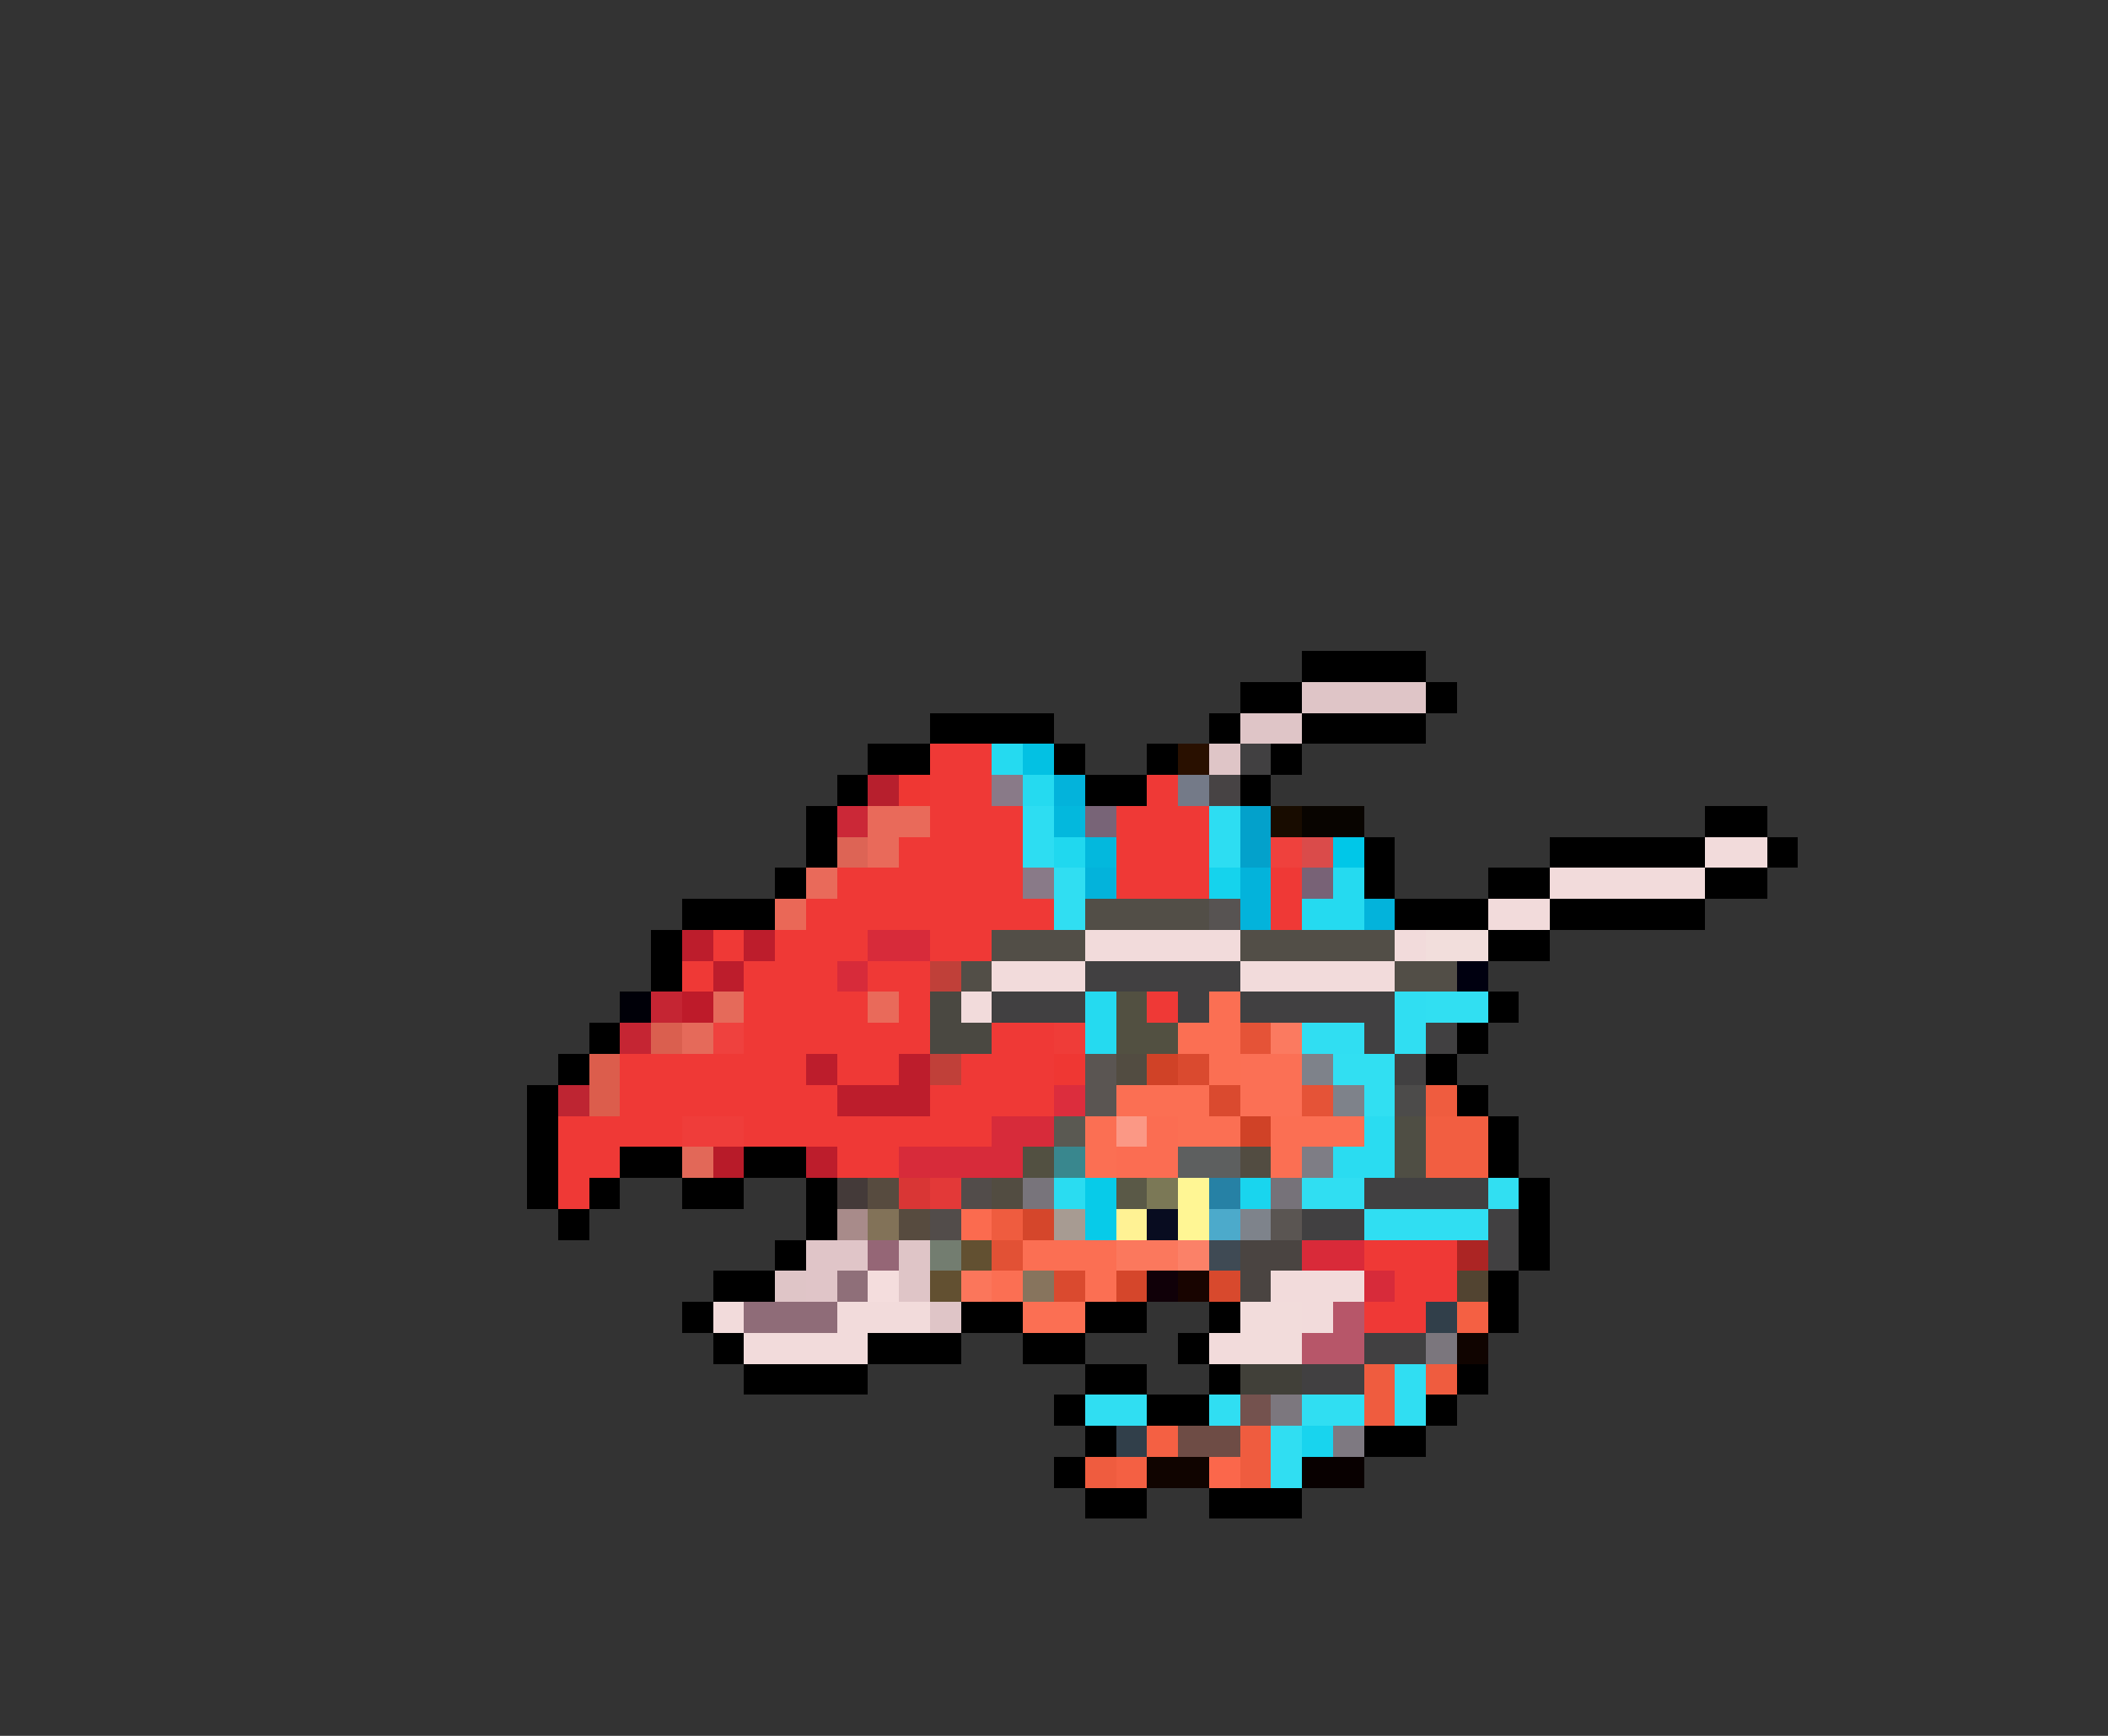 <svg xmlns="http://www.w3.org/2000/svg" viewBox="0 -0.5 68 56" shape-rendering="crispEdges">
<rect x="0" y="-0.5" width="68" height="56" fill="#333333" stroke="none"/>
<path stroke="#000000" d="M42 21h4M40 22h2M46 22h1M30 23h4M39 23h1M42 23h4M28 24h2M34 24h1M37 24h1M41 24h1M27 25h1M35 25h2M40 25h1M26 26h1M55 26h2M26 27h1M44 27h1M50 27h5M57 27h1M25 28h1M44 28h1M48 28h2M55 28h2M22 29h3M45 29h3M50 29h5M21 30h1M48 30h2M21 31h1M48 32h1M19 33h1M47 33h1M18 34h1M46 34h1M17 35h1M47 35h1M17 36h1M48 36h1M17 37h1M20 37h2M24 37h2M48 37h1M17 38h1M19 38h1M22 38h2M26 38h1M49 38h1M18 39h1M26 39h1M49 39h1M25 40h1M49 40h1M23 41h2M48 41h1M22 42h1M31 42h2M35 42h2M39 42h1M48 42h1M23 43h1M28 43h3M33 43h2M38 43h1M24 44h4M35 44h2M39 44h1M47 44h1M34 45h1M37 45h2M46 45h1M35 46h1M44 46h2M34 47h1M35 48h2M39 48h3" />
<path stroke="#dfc5c7" d="M42 22h4M40 23h2M39 24h1M29 40h1M25 41h1M29 41h1M30 42h1" />
<path stroke="#ef3936" d="M30 24h2M30 25h2M37 25h1M30 26h3M36 26h3M29 27h4M36 27h3M27 28h6M36 28h3M41 28h1M26 29h8M41 29h1M23 30h1M25 30h3M30 30h2M22 31h1M24 31h3M28 31h2M24 32h4M29 32h1M37 32h1M24 33h6M32 33h2M20 34h6M27 34h2M31 34h3M20 35h7M30 35h4M18 36h4M24 36h8M18 37h2M27 37h2M18 38h1M44 40h3M45 41h2M44 42h2" />
<path stroke="#25daf0" d="M32 24h1M33 25h1M43 28h1M42 29h2M35 32h1M35 33h1" />
<path stroke="#03c1e3" d="M33 24h1" />
<path stroke="#291000" d="M38 24h1" />
<path stroke="#414041" d="M40 24h1M35 31h5M32 32h3M38 32h1M40 32h5M44 33h1M46 33h1M45 34h1M44 38h4M42 39h2M48 39h1M48 40h1M44 43h2M42 44h2" />
<path stroke="#b71f2d" d="M28 25h1" />
<path stroke="#ef3733" d="M29 25h1M34 34h1" />
<path stroke="#897a88" d="M32 25h1M33 28h1" />
<path stroke="#03b3db" d="M34 25h1M35 28h1M40 28h1M40 29h1M44 29h1" />
<path stroke="#747a88" d="M38 25h1" />
<path stroke="#474344" d="M39 25h1" />
<path stroke="#cb2837" d="M27 26h1" />
<path stroke="#e96a5a" d="M28 26h2M28 27h1M26 28h1M28 32h1" />
<path stroke="#2dddf2" d="M33 26h1M39 26h1M33 27h1M39 27h1" />
<path stroke="#03b8dd" d="M34 26h1M35 27h1" />
<path stroke="#786477" d="M35 26h1" />
<path stroke="#03a1cb" d="M40 26h1M40 27h1" />
<path stroke="#180c00" d="M41 26h1" />
<path stroke="#080400" d="M42 26h2" />
<path stroke="#dd6455" d="M27 27h1" />
<path stroke="#20d8ef" d="M34 27h1" />
<path stroke="#ef413d" d="M41 27h1" />
<path stroke="#da4b4a" d="M42 27h1" />
<path stroke="#00c7e8" d="M43 27h1" />
<path stroke="#f2dbdb" d="M55 27h2M50 28h5M48 29h2M35 30h5M45 30h1M32 31h3M40 31h5M31 32h1M41 41h3M23 42h1M27 42h3M42 42h1M24 43h4M39 43h1" />
<path stroke="#30def2" d="M34 28h1M34 29h1M45 32h1M42 33h2M45 33h1M42 38h2M44 39h4M45 44h1M35 45h2M39 45h1M42 45h2M45 45h1M41 46h1M41 47h1" />
<path stroke="#15d3ed" d="M39 28h1" />
<path stroke="#786276" d="M42 28h1" />
<path stroke="#ea6857" d="M25 29h1" />
<path stroke="#524e47" d="M35 29h4M32 30h3M40 30h5M31 31h1M45 31h2" />
<path stroke="#575352" d="M39 29h1" />
<path stroke="#bd1d2c" d="M22 30h1M24 30h1M23 31h1M26 34h1M29 34h1M27 35h3M26 37h1" />
<path stroke="#d72b3a" d="M28 30h2M27 31h1M32 36h2M29 37h4M44 41h1" />
<path stroke="#f2dedc" d="M46 30h2" />
<path stroke="#c04039" d="M30 31h1M30 34h1" />
<path stroke="#000010" d="M47 31h1" />
<path stroke="#000008" d="M20 32h1" />
<path stroke="#c52533" d="M21 32h1M20 33h1" />
<path stroke="#be1b2a" d="M22 32h1" />
<path stroke="#e56a5a" d="M23 32h1M22 33h1" />
<path stroke="#4a4841" d="M30 32h1M30 33h2" />
<path stroke="#525041" d="M36 32h1M36 33h2M33 37h1" />
<path stroke="#fb6f53" d="M39 32h1M38 33h2M39 34h1M36 35h3M35 36h1M38 36h2M41 36h3M35 37h1M41 37h1M33 40h3M32 41h1M35 41h1M33 42h2" />
<path stroke="#31dff2" d="M46 32h2M43 34h2M44 35h1M48 38h1" />
<path stroke="#da5f4f" d="M21 33h1" />
<path stroke="#ef413e" d="M23 33h1" />
<path stroke="#ef3c38" d="M34 33h1" />
<path stroke="#e55337" d="M40 33h1M42 35h1" />
<path stroke="#fb7a60" d="M41 33h1" />
<path stroke="#dc5d4c" d="M19 34h1M19 35h1" />
<path stroke="#5a5552" d="M35 34h1M35 35h1M41 39h1" />
<path stroke="#524c41" d="M36 34h1M40 37h1M32 38h1" />
<path stroke="#d04227" d="M37 34h1M40 36h1" />
<path stroke="#da4a2f" d="M38 34h1M39 35h1M34 41h1" />
<path stroke="#fb7055" d="M40 34h2M40 35h2" />
<path stroke="#7e828a" d="M42 34h1M43 35h1" />
<path stroke="#be2532" d="M18 35h1" />
<path stroke="#dc2d3d" d="M34 35h1" />
<path stroke="#4c4b4a" d="M45 35h1" />
<path stroke="#ef5c3f" d="M46 35h1M32 39h1M44 44h1M46 44h1M44 45h1M40 46h1M35 47h1M40 47h1" />
<path stroke="#ef3d3a" d="M22 36h2" />
<path stroke="#5a5952" d="M34 36h1" />
<path stroke="#fb9885" d="M36 36h1" />
<path stroke="#fb6d52" d="M37 36h1M36 37h2" />
<path stroke="#2adcf1" d="M44 36h1M43 37h2M34 38h1" />
<path stroke="#4f4e44" d="M45 36h1M45 37h1" />
<path stroke="#f25e41" d="M46 36h2M46 37h2" />
<path stroke="#e26858" d="M22 37h1" />
<path stroke="#b81b29" d="M23 37h1" />
<path stroke="#39878e" d="M34 37h1" />
<path stroke="#5d5f5f" d="M38 37h2" />
<path stroke="#7e7d85" d="M42 37h1" />
<path stroke="#443a39" d="M27 38h1" />
<path stroke="#574b3f" d="M28 38h1M29 39h1" />
<path stroke="#d93635" d="M29 38h1" />
<path stroke="#e33938" d="M30 38h1" />
<path stroke="#524c4a" d="M31 38h1M30 39h1" />
<path stroke="#78747b" d="M33 38h1" />
<path stroke="#07cbe9" d="M35 38h1M35 39h1" />
<path stroke="#5a5947" d="M36 38h1" />
<path stroke="#7b7856" d="M37 38h1" />
<path stroke="#fff694" d="M38 38h1M38 39h1" />
<path stroke="#2681a5" d="M39 38h1" />
<path stroke="#19d5ee" d="M40 38h1" />
<path stroke="#767279" d="M41 38h1" />
<path stroke="#a88b8a" d="M27 39h1" />
<path stroke="#827258" d="M28 39h1" />
<path stroke="#fb6b4f" d="M31 39h1" />
<path stroke="#d5462b" d="M33 39h1M36 41h1" />
<path stroke="#a79b92" d="M34 39h1" />
<path stroke="#fff294" d="M36 39h1" />
<path stroke="#080c20" d="M37 39h1" />
<path stroke="#4caacb" d="M39 39h1" />
<path stroke="#7e838b" d="M40 39h1" />
<path stroke="#e0c5c8" d="M26 40h2M26 41h1" />
<path stroke="#956676" d="M28 40h1" />
<path stroke="#737d70" d="M30 40h1" />
<path stroke="#625031" d="M31 40h1M30 41h1" />
<path stroke="#e25135" d="M32 40h1" />
<path stroke="#fb785d" d="M36 40h2" />
<path stroke="#fb8168" d="M38 40h1" />
<path stroke="#3f4a54" d="M39 40h1" />
<path stroke="#4a4441" d="M40 40h2M40 41h1" />
<path stroke="#d92a39" d="M42 40h2" />
<path stroke="#ac2524" d="M47 40h1" />
<path stroke="#8f6f79" d="M27 41h1" />
<path stroke="#f4dddd" d="M28 41h1" />
<path stroke="#fb765b" d="M31 41h1" />
<path stroke="#87745d" d="M33 41h1" />
<path stroke="#100008" d="M37 41h1" />
<path stroke="#180400" d="M38 41h1" />
<path stroke="#d8492d" d="M39 41h1" />
<path stroke="#524431" d="M47 41h1" />
<path stroke="#8f6c78" d="M24 42h3" />
<path stroke="#f2dcdb" d="M40 42h2M40 43h2" />
<path stroke="#b75669" d="M43 42h1M42 43h2" />
<path stroke="#313f4a" d="M46 42h1M36 46h1" />
<path stroke="#f46043" d="M47 42h1M37 46h1M36 47h1" />
<path stroke="#7b767d" d="M46 43h1" />
<path stroke="#100400" d="M47 43h1M37 47h2" />
<path stroke="#414039" d="M40 44h2" />
<path stroke="#74524e" d="M40 45h1" />
<path stroke="#7c777e" d="M41 45h1" />
<path stroke="#6e4c45" d="M38 46h2" />
<path stroke="#18d4ee" d="M42 46h1" />
<path stroke="#7e7981" d="M43 46h1" />
<path stroke="#fb674b" d="M39 47h1" />
<path stroke="#080000" d="M42 47h2" />
</svg>